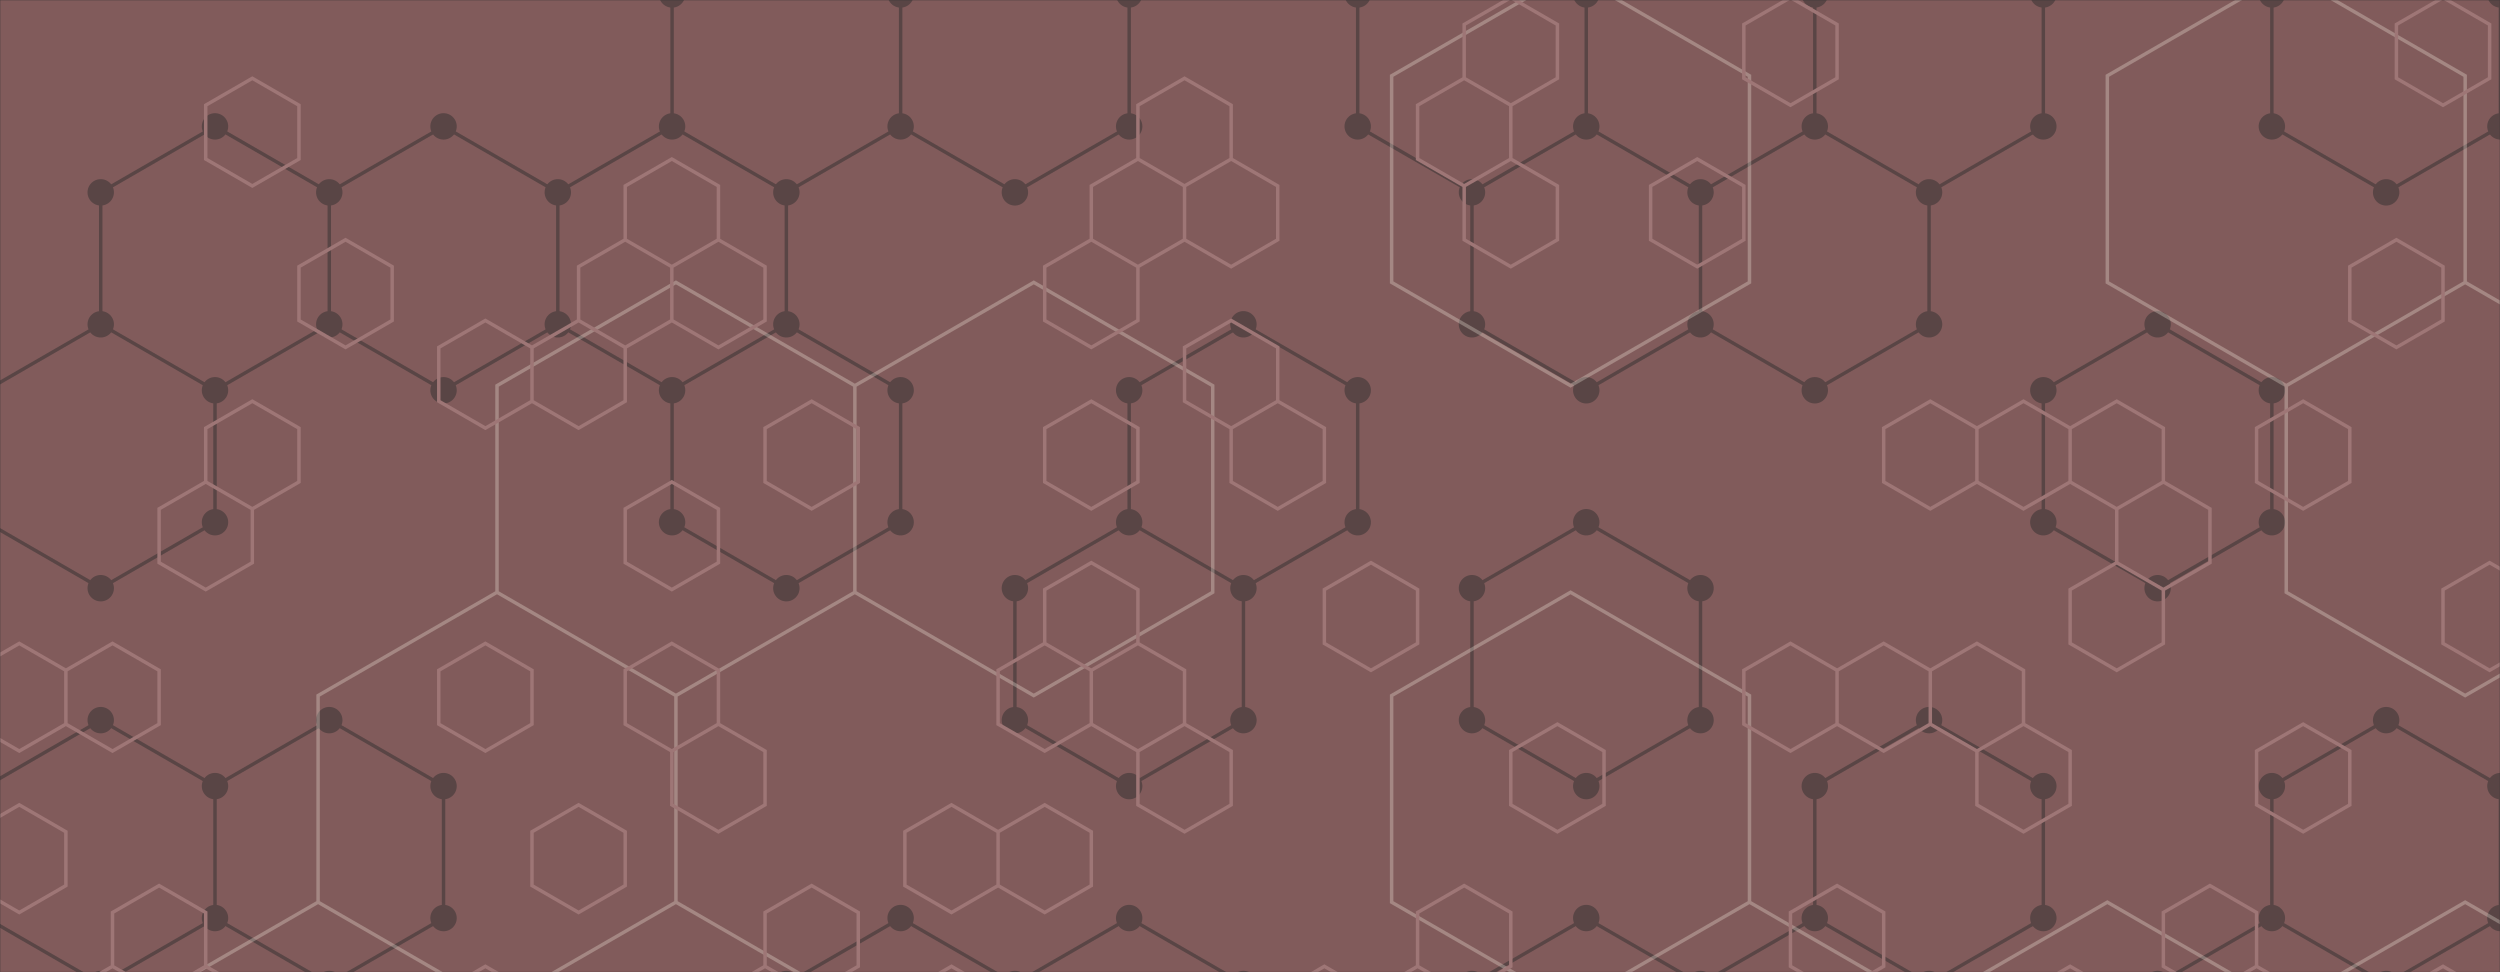 <svg xmlns="http://www.w3.org/2000/svg" version="1.1" xmlns:xlink="http://www.w3.org/1999/xlink" xmlns:svgjs="http://svgjs.dev/svgjs" width="1440" height="560" preserveAspectRatio="none" viewBox="0 0 1440 560"><rect x="0" y="0" width="1440" height="560" fill="#333333" stroke="none"/><g mask="url(&quot;#SvgjsMask1267&quot;)" fill="none"><rect width="1440" height="560" x="0" y="0" fill="rgba(129, 91, 91, 1)"></rect><path d="M123.84 72.8L189.66 110.8L189.66 186.8L123.84 224.8L58.02 186.8L58.02 110.8zM58.02 186.8L123.84 224.8L123.84 300.8L58.02 338.8L-7.8 300.8L-7.8 224.8zM58.02 414.8L123.84 452.8L123.84 528.8L58.02 566.8L-7.8 528.8L-7.8 452.8zM123.84 528.8L189.66 566.8L189.66 642.8L123.84 680.8L58.02 642.8L58.02 566.8zM255.48 72.8L321.3 110.8L321.3 186.8L255.48 224.8L189.66 186.8L189.66 110.8zM189.66 414.8L255.48 452.8L255.48 528.8L189.66 566.8L123.84 528.8L123.84 452.8zM387.12 72.8L452.94 110.8L452.94 186.8L387.12 224.8L321.3 186.8L321.3 110.8zM452.94 -41.2L518.76 -3.2L518.76 72.8L452.94 110.8L387.12 72.8L387.12 -3.2zM452.94 186.8L518.76 224.8L518.76 300.8L452.94 338.8L387.12 300.8L387.12 224.8zM518.76 528.8L584.58 566.8L584.58 642.8L518.76 680.8L452.94 642.8L452.94 566.8zM584.58 -41.2L650.4 -3.2L650.4 72.8L584.58 110.8L518.76 72.8L518.76 -3.2zM650.4 300.8L716.22 338.8L716.22 414.8L650.4 452.8L584.58 414.8L584.58 338.8zM650.4 528.8L716.22 566.8L716.22 642.8L650.4 680.8L584.58 642.8L584.58 566.8zM716.22 186.8L782.04 224.8L782.04 300.8L716.22 338.8L650.4 300.8L650.4 224.8zM847.86 -41.2L913.68 -3.2L913.68 72.8L847.86 110.8L782.04 72.8L782.04 -3.2zM913.68 72.8L979.5 110.8L979.5 186.8L913.68 224.8L847.86 186.8L847.86 110.8zM913.68 300.8L979.5 338.8L979.5 414.8L913.68 452.8L847.86 414.8L847.86 338.8zM913.68 528.8L979.5 566.8L979.5 642.8L913.68 680.8L847.86 642.8L847.86 566.8zM1045.32 72.8L1111.14 110.8L1111.14 186.8L1045.32 224.8L979.5 186.8L979.5 110.8zM1045.32 528.8L1111.14 566.8L1111.14 642.8L1045.32 680.8L979.5 642.8L979.5 566.8zM1111.14 -41.2L1176.96 -3.2L1176.96 72.8L1111.14 110.8L1045.32 72.8L1045.32 -3.2zM1111.14 414.8L1176.96 452.8L1176.96 528.8L1111.14 566.8L1045.32 528.8L1045.32 452.8zM1242.78 186.8L1308.6 224.8L1308.6 300.8L1242.78 338.8L1176.96 300.8L1176.96 224.8zM1308.6 528.8L1374.42 566.8L1374.42 642.8L1308.6 680.8L1242.78 642.8L1242.78 566.8zM1374.42 -41.2L1440.24 -3.2L1440.24 72.8L1374.42 110.8L1308.6 72.8L1308.6 -3.2zM1374.42 414.8L1440.24 452.8L1440.24 528.8L1374.42 566.8L1308.6 528.8L1308.6 452.8z" stroke="rgba(89, 69, 69, 1)" stroke-width="2"></path><path d="M116.24 72.8 a7.6 7.6 0 1 0 15.2 0 a7.6 7.6 0 1 0 -15.2 0zM182.06 110.8 a7.6 7.6 0 1 0 15.2 0 a7.6 7.6 0 1 0 -15.2 0zM182.06 186.8 a7.6 7.6 0 1 0 15.2 0 a7.6 7.6 0 1 0 -15.2 0zM116.24 224.8 a7.6 7.6 0 1 0 15.2 0 a7.6 7.6 0 1 0 -15.2 0zM50.42 186.8 a7.6 7.6 0 1 0 15.2 0 a7.6 7.6 0 1 0 -15.2 0zM50.42 110.8 a7.6 7.6 0 1 0 15.2 0 a7.6 7.6 0 1 0 -15.2 0zM116.24 300.8 a7.6 7.6 0 1 0 15.2 0 a7.6 7.6 0 1 0 -15.2 0zM50.42 338.8 a7.6 7.6 0 1 0 15.2 0 a7.6 7.6 0 1 0 -15.2 0zM-15.4 300.8 a7.6 7.6 0 1 0 15.2 0 a7.6 7.6 0 1 0 -15.2 0zM-15.4 224.8 a7.6 7.6 0 1 0 15.2 0 a7.6 7.6 0 1 0 -15.2 0zM50.42 414.8 a7.6 7.6 0 1 0 15.2 0 a7.6 7.6 0 1 0 -15.2 0zM116.24 452.8 a7.6 7.6 0 1 0 15.2 0 a7.6 7.6 0 1 0 -15.2 0zM116.24 528.8 a7.6 7.6 0 1 0 15.2 0 a7.6 7.6 0 1 0 -15.2 0zM50.42 566.8 a7.6 7.6 0 1 0 15.2 0 a7.6 7.6 0 1 0 -15.2 0zM-15.4 528.8 a7.6 7.6 0 1 0 15.2 0 a7.6 7.6 0 1 0 -15.2 0zM-15.4 452.8 a7.6 7.6 0 1 0 15.2 0 a7.6 7.6 0 1 0 -15.2 0zM182.06 566.8 a7.6 7.6 0 1 0 15.2 0 a7.6 7.6 0 1 0 -15.2 0zM182.06 642.8 a7.6 7.6 0 1 0 15.2 0 a7.6 7.6 0 1 0 -15.2 0zM116.24 680.8 a7.6 7.6 0 1 0 15.2 0 a7.6 7.6 0 1 0 -15.2 0zM50.42 642.8 a7.6 7.6 0 1 0 15.2 0 a7.6 7.6 0 1 0 -15.2 0zM247.88 72.8 a7.6 7.6 0 1 0 15.2 0 a7.6 7.6 0 1 0 -15.2 0zM313.7 110.8 a7.6 7.6 0 1 0 15.2 0 a7.6 7.6 0 1 0 -15.2 0zM313.7 186.8 a7.6 7.6 0 1 0 15.2 0 a7.6 7.6 0 1 0 -15.2 0zM247.88 224.8 a7.6 7.6 0 1 0 15.2 0 a7.6 7.6 0 1 0 -15.2 0zM182.06 414.8 a7.6 7.6 0 1 0 15.2 0 a7.6 7.6 0 1 0 -15.2 0zM247.88 452.8 a7.6 7.6 0 1 0 15.2 0 a7.6 7.6 0 1 0 -15.2 0zM247.88 528.8 a7.6 7.6 0 1 0 15.2 0 a7.6 7.6 0 1 0 -15.2 0zM379.52 72.8 a7.6 7.6 0 1 0 15.2 0 a7.6 7.6 0 1 0 -15.2 0zM445.34 110.8 a7.6 7.6 0 1 0 15.2 0 a7.6 7.6 0 1 0 -15.2 0zM445.34 186.8 a7.6 7.6 0 1 0 15.2 0 a7.6 7.6 0 1 0 -15.2 0zM379.52 224.8 a7.6 7.6 0 1 0 15.2 0 a7.6 7.6 0 1 0 -15.2 0zM445.34 -41.2 a7.6 7.6 0 1 0 15.2 0 a7.6 7.6 0 1 0 -15.2 0zM511.16 -3.2 a7.6 7.6 0 1 0 15.2 0 a7.6 7.6 0 1 0 -15.2 0zM511.16 72.8 a7.6 7.6 0 1 0 15.2 0 a7.6 7.6 0 1 0 -15.2 0zM379.52 -3.2 a7.6 7.6 0 1 0 15.2 0 a7.6 7.6 0 1 0 -15.2 0zM511.16 224.8 a7.6 7.6 0 1 0 15.2 0 a7.6 7.6 0 1 0 -15.2 0zM511.16 300.8 a7.6 7.6 0 1 0 15.2 0 a7.6 7.6 0 1 0 -15.2 0zM445.34 338.8 a7.6 7.6 0 1 0 15.2 0 a7.6 7.6 0 1 0 -15.2 0zM379.52 300.8 a7.6 7.6 0 1 0 15.2 0 a7.6 7.6 0 1 0 -15.2 0zM511.16 528.8 a7.6 7.6 0 1 0 15.2 0 a7.6 7.6 0 1 0 -15.2 0zM576.98 566.8 a7.6 7.6 0 1 0 15.2 0 a7.6 7.6 0 1 0 -15.2 0zM576.98 642.8 a7.6 7.6 0 1 0 15.2 0 a7.6 7.6 0 1 0 -15.2 0zM511.16 680.8 a7.6 7.6 0 1 0 15.2 0 a7.6 7.6 0 1 0 -15.2 0zM445.34 642.8 a7.6 7.6 0 1 0 15.2 0 a7.6 7.6 0 1 0 -15.2 0zM445.34 566.8 a7.6 7.6 0 1 0 15.2 0 a7.6 7.6 0 1 0 -15.2 0zM576.98 -41.2 a7.6 7.6 0 1 0 15.2 0 a7.6 7.6 0 1 0 -15.2 0zM642.8 -3.2 a7.6 7.6 0 1 0 15.2 0 a7.6 7.6 0 1 0 -15.2 0zM642.8 72.8 a7.6 7.6 0 1 0 15.2 0 a7.6 7.6 0 1 0 -15.2 0zM576.98 110.8 a7.6 7.6 0 1 0 15.2 0 a7.6 7.6 0 1 0 -15.2 0zM642.8 300.8 a7.6 7.6 0 1 0 15.2 0 a7.6 7.6 0 1 0 -15.2 0zM708.62 338.8 a7.6 7.6 0 1 0 15.2 0 a7.6 7.6 0 1 0 -15.2 0zM708.62 414.8 a7.6 7.6 0 1 0 15.2 0 a7.6 7.6 0 1 0 -15.2 0zM642.8 452.8 a7.6 7.6 0 1 0 15.2 0 a7.6 7.6 0 1 0 -15.2 0zM576.98 414.8 a7.6 7.6 0 1 0 15.2 0 a7.6 7.6 0 1 0 -15.2 0zM576.98 338.8 a7.6 7.6 0 1 0 15.2 0 a7.6 7.6 0 1 0 -15.2 0zM642.8 528.8 a7.6 7.6 0 1 0 15.2 0 a7.6 7.6 0 1 0 -15.2 0zM708.62 566.8 a7.6 7.6 0 1 0 15.2 0 a7.6 7.6 0 1 0 -15.2 0zM708.62 642.8 a7.6 7.6 0 1 0 15.2 0 a7.6 7.6 0 1 0 -15.2 0zM642.8 680.8 a7.6 7.6 0 1 0 15.2 0 a7.6 7.6 0 1 0 -15.2 0zM708.62 186.8 a7.6 7.6 0 1 0 15.2 0 a7.6 7.6 0 1 0 -15.2 0zM774.44 224.8 a7.6 7.6 0 1 0 15.2 0 a7.6 7.6 0 1 0 -15.2 0zM774.44 300.8 a7.6 7.6 0 1 0 15.2 0 a7.6 7.6 0 1 0 -15.2 0zM642.8 224.8 a7.6 7.6 0 1 0 15.2 0 a7.6 7.6 0 1 0 -15.2 0zM840.26 -41.2 a7.6 7.6 0 1 0 15.2 0 a7.6 7.6 0 1 0 -15.2 0zM906.08 -3.2 a7.6 7.6 0 1 0 15.2 0 a7.6 7.6 0 1 0 -15.2 0zM906.08 72.8 a7.6 7.6 0 1 0 15.2 0 a7.6 7.6 0 1 0 -15.2 0zM840.26 110.8 a7.6 7.6 0 1 0 15.2 0 a7.6 7.6 0 1 0 -15.2 0zM774.44 72.8 a7.6 7.6 0 1 0 15.2 0 a7.6 7.6 0 1 0 -15.2 0zM774.44 -3.2 a7.6 7.6 0 1 0 15.2 0 a7.6 7.6 0 1 0 -15.2 0zM971.9 110.8 a7.6 7.6 0 1 0 15.2 0 a7.6 7.6 0 1 0 -15.2 0zM971.9 186.8 a7.6 7.6 0 1 0 15.2 0 a7.6 7.6 0 1 0 -15.2 0zM906.08 224.8 a7.6 7.6 0 1 0 15.2 0 a7.6 7.6 0 1 0 -15.2 0zM840.26 186.8 a7.6 7.6 0 1 0 15.2 0 a7.6 7.6 0 1 0 -15.2 0zM906.08 300.8 a7.6 7.6 0 1 0 15.2 0 a7.6 7.6 0 1 0 -15.2 0zM971.9 338.8 a7.6 7.6 0 1 0 15.2 0 a7.6 7.6 0 1 0 -15.2 0zM971.9 414.8 a7.6 7.6 0 1 0 15.2 0 a7.6 7.6 0 1 0 -15.2 0zM906.08 452.8 a7.6 7.6 0 1 0 15.2 0 a7.6 7.6 0 1 0 -15.2 0zM840.26 414.8 a7.6 7.6 0 1 0 15.2 0 a7.6 7.6 0 1 0 -15.2 0zM840.26 338.8 a7.6 7.6 0 1 0 15.2 0 a7.6 7.6 0 1 0 -15.2 0zM906.08 528.8 a7.6 7.6 0 1 0 15.2 0 a7.6 7.6 0 1 0 -15.2 0zM971.9 566.8 a7.6 7.6 0 1 0 15.2 0 a7.6 7.6 0 1 0 -15.2 0zM971.9 642.8 a7.6 7.6 0 1 0 15.2 0 a7.6 7.6 0 1 0 -15.2 0zM906.08 680.8 a7.6 7.6 0 1 0 15.2 0 a7.6 7.6 0 1 0 -15.2 0zM840.26 642.8 a7.6 7.6 0 1 0 15.2 0 a7.6 7.6 0 1 0 -15.2 0zM840.26 566.8 a7.6 7.6 0 1 0 15.2 0 a7.6 7.6 0 1 0 -15.2 0zM1037.72 72.8 a7.6 7.6 0 1 0 15.2 0 a7.6 7.6 0 1 0 -15.2 0zM1103.54 110.8 a7.6 7.6 0 1 0 15.2 0 a7.6 7.6 0 1 0 -15.2 0zM1103.54 186.8 a7.6 7.6 0 1 0 15.2 0 a7.6 7.6 0 1 0 -15.2 0zM1037.72 224.8 a7.6 7.6 0 1 0 15.2 0 a7.6 7.6 0 1 0 -15.2 0zM1037.72 528.8 a7.6 7.6 0 1 0 15.2 0 a7.6 7.6 0 1 0 -15.2 0zM1103.54 566.8 a7.6 7.6 0 1 0 15.2 0 a7.6 7.6 0 1 0 -15.2 0zM1103.54 642.8 a7.6 7.6 0 1 0 15.2 0 a7.6 7.6 0 1 0 -15.2 0zM1037.72 680.8 a7.6 7.6 0 1 0 15.2 0 a7.6 7.6 0 1 0 -15.2 0zM1103.54 -41.2 a7.6 7.6 0 1 0 15.2 0 a7.6 7.6 0 1 0 -15.2 0zM1169.36 -3.2 a7.6 7.6 0 1 0 15.2 0 a7.6 7.6 0 1 0 -15.2 0zM1169.36 72.8 a7.6 7.6 0 1 0 15.2 0 a7.6 7.6 0 1 0 -15.2 0zM1037.72 -3.2 a7.6 7.6 0 1 0 15.2 0 a7.6 7.6 0 1 0 -15.2 0zM1103.54 414.8 a7.6 7.6 0 1 0 15.2 0 a7.6 7.6 0 1 0 -15.2 0zM1169.36 452.8 a7.6 7.6 0 1 0 15.2 0 a7.6 7.6 0 1 0 -15.2 0zM1169.36 528.8 a7.6 7.6 0 1 0 15.2 0 a7.6 7.6 0 1 0 -15.2 0zM1037.72 452.8 a7.6 7.6 0 1 0 15.2 0 a7.6 7.6 0 1 0 -15.2 0zM1235.18 186.8 a7.6 7.6 0 1 0 15.2 0 a7.6 7.6 0 1 0 -15.2 0zM1301 224.8 a7.6 7.6 0 1 0 15.2 0 a7.6 7.6 0 1 0 -15.2 0zM1301 300.8 a7.6 7.6 0 1 0 15.2 0 a7.6 7.6 0 1 0 -15.2 0zM1235.18 338.8 a7.6 7.6 0 1 0 15.2 0 a7.6 7.6 0 1 0 -15.2 0zM1169.36 300.8 a7.6 7.6 0 1 0 15.2 0 a7.6 7.6 0 1 0 -15.2 0zM1169.36 224.8 a7.6 7.6 0 1 0 15.2 0 a7.6 7.6 0 1 0 -15.2 0zM1301 528.8 a7.6 7.6 0 1 0 15.2 0 a7.6 7.6 0 1 0 -15.2 0zM1366.82 566.8 a7.6 7.6 0 1 0 15.2 0 a7.6 7.6 0 1 0 -15.2 0zM1366.82 642.8 a7.6 7.6 0 1 0 15.2 0 a7.6 7.6 0 1 0 -15.2 0zM1301 680.8 a7.6 7.6 0 1 0 15.2 0 a7.6 7.6 0 1 0 -15.2 0zM1235.18 642.8 a7.6 7.6 0 1 0 15.2 0 a7.6 7.6 0 1 0 -15.2 0zM1235.18 566.8 a7.6 7.6 0 1 0 15.2 0 a7.6 7.6 0 1 0 -15.2 0zM1366.82 -41.2 a7.6 7.6 0 1 0 15.2 0 a7.6 7.6 0 1 0 -15.2 0zM1432.64 -3.2 a7.6 7.6 0 1 0 15.2 0 a7.6 7.6 0 1 0 -15.2 0zM1432.64 72.8 a7.6 7.6 0 1 0 15.2 0 a7.6 7.6 0 1 0 -15.2 0zM1366.82 110.8 a7.6 7.6 0 1 0 15.2 0 a7.6 7.6 0 1 0 -15.2 0zM1301 72.8 a7.6 7.6 0 1 0 15.2 0 a7.6 7.6 0 1 0 -15.2 0zM1301 -3.2 a7.6 7.6 0 1 0 15.2 0 a7.6 7.6 0 1 0 -15.2 0zM1366.82 414.8 a7.6 7.6 0 1 0 15.2 0 a7.6 7.6 0 1 0 -15.2 0zM1432.64 452.8 a7.6 7.6 0 1 0 15.2 0 a7.6 7.6 0 1 0 -15.2 0zM1432.64 528.8 a7.6 7.6 0 1 0 15.2 0 a7.6 7.6 0 1 0 -15.2 0zM1301 452.8 a7.6 7.6 0 1 0 15.2 0 a7.6 7.6 0 1 0 -15.2 0z" fill="rgba(89, 69, 69, 1)"></path><path d="M183.22 519.65L286.28 579.15L286.28 698.15L183.22 757.65L80.16 698.15L80.16 579.15zM389.34 162.65L492.4 222.15L492.4 341.15L389.34 400.65L286.28 341.15L286.28 222.15zM286.28 341.15L389.34 400.65L389.34 519.65L286.28 579.15L183.22 519.65L183.22 400.65zM389.34 519.65L492.4 579.15L492.4 698.15L389.34 757.65L286.28 698.15L286.28 579.15zM595.46 162.65L698.52 222.15L698.52 341.15L595.46 400.65L492.4 341.15L492.4 222.15zM904.64 -15.85L1007.7 43.65L1007.7 162.65L904.64 222.15L801.58 162.65L801.58 43.65zM904.64 341.15L1007.7 400.65L1007.7 519.65L904.64 579.15L801.58 519.65L801.58 400.65zM1007.7 519.65L1110.76 579.15L1110.76 698.15L1007.7 757.65L904.64 698.15L904.64 579.15zM1213.82 519.65L1316.88 579.15L1316.88 698.15L1213.82 757.65L1110.76 698.15L1110.76 579.15zM1316.88 -15.85L1419.94 43.65L1419.94 162.65L1316.88 222.15L1213.82 162.65L1213.82 43.65zM1419.94 162.65L1523 222.15L1523 341.15L1419.94 400.65L1316.88 341.15L1316.88 222.15zM1419.94 519.65L1523 579.15L1523 698.15L1419.94 757.65L1316.88 698.15L1316.88 579.15z" stroke="rgba(255, 248, 234, 0.28)" stroke-width="2"></path><path d="M11.1 370.6L37.95 386.1L37.95 417.1L11.1 432.6L-15.75 417.1L-15.75 386.1zM11.1 463.6L37.95 479.1L37.95 510.1L11.1 525.6L-15.75 510.1L-15.75 479.1zM64.8 370.6L91.64 386.1L91.64 417.1L64.8 432.6L37.95 417.1L37.95 386.1zM91.64 510.1L118.49 525.6L118.49 556.6L91.64 572.1L64.8 556.6L64.8 525.6zM64.8 556.6L91.64 572.1L91.64 603.1L64.8 618.6L37.95 603.1L37.95 572.1zM145.34 45.1L172.19 60.6L172.19 91.6L145.34 107.1L118.49 91.6L118.49 60.6zM145.34 231.1L172.19 246.6L172.19 277.6L145.34 293.1L118.49 277.6L118.49 246.6zM118.49 277.6L145.34 293.1L145.34 324.1L118.49 339.6L91.64 324.1L91.64 293.1zM118.49 556.6L145.34 572.1L145.34 603.1L118.49 618.6L91.64 603.1L91.64 572.1zM199.03 138.1L225.88 153.6L225.88 184.6L199.03 200.1L172.19 184.6L172.19 153.6zM279.58 184.6L306.42 200.1L306.42 231.1L279.58 246.6L252.73 231.1L252.73 200.1zM279.58 370.6L306.42 386.1L306.42 417.1L279.58 432.6L252.73 417.1L252.73 386.1zM279.58 556.6L306.42 572.1L306.42 603.1L279.58 618.6L252.73 603.1L252.73 572.1zM360.12 138.1L386.97 153.6L386.97 184.6L360.12 200.1L333.27 184.6L333.27 153.6zM333.27 184.6L360.12 200.1L360.12 231.1L333.27 246.6L306.42 231.1L306.42 200.1zM333.27 463.6L360.12 479.1L360.12 510.1L333.27 525.6L306.42 510.1L306.42 479.1zM386.97 91.6L413.81 107.1L413.81 138.1L386.97 153.6L360.12 138.1L360.12 107.1zM413.81 138.1L440.66 153.6L440.66 184.6L413.81 200.1L386.97 184.6L386.97 153.6zM386.97 277.6L413.81 293.1L413.81 324.1L386.97 339.6L360.12 324.1L360.12 293.1zM386.97 370.6L413.81 386.1L413.81 417.1L386.97 432.6L360.12 417.1L360.12 386.1zM413.81 417.1L440.66 432.6L440.66 463.6L413.81 479.1L386.97 463.6L386.97 432.6zM467.51 231.1L494.36 246.6L494.36 277.6L467.51 293.1L440.66 277.6L440.66 246.6zM467.51 510.1L494.36 525.6L494.36 556.6L467.51 572.1L440.66 556.6L440.66 525.6zM440.66 556.6L467.51 572.1L467.51 603.1L440.66 618.6L413.81 603.1L413.81 572.1zM548.05 463.6L574.9 479.1L574.9 510.1L548.05 525.6L521.2 510.1L521.2 479.1zM548.05 556.6L574.9 572.1L574.9 603.1L548.05 618.6L521.2 603.1L521.2 572.1zM628.59 138.1L655.44 153.6L655.44 184.6L628.59 200.1L601.75 184.6L601.75 153.6zM628.59 231.1L655.44 246.6L655.44 277.6L628.59 293.1L601.75 277.6L601.75 246.6zM628.59 324.1L655.44 339.6L655.44 370.6L628.59 386.1L601.75 370.6L601.75 339.6zM601.75 370.6L628.59 386.1L628.59 417.1L601.75 432.6L574.9 417.1L574.9 386.1zM601.75 463.6L628.59 479.1L628.59 510.1L601.75 525.6L574.9 510.1L574.9 479.1zM682.29 45.1L709.14 60.6L709.14 91.6L682.29 107.1L655.44 91.6L655.44 60.6zM655.44 91.6L682.29 107.1L682.29 138.1L655.44 153.6L628.59 138.1L628.59 107.1zM655.44 370.6L682.29 386.1L682.29 417.1L655.44 432.6L628.59 417.1L628.59 386.1zM682.29 417.1L709.14 432.6L709.14 463.6L682.29 479.1L655.44 463.6L655.44 432.6zM709.14 91.6L735.98 107.1L735.98 138.1L709.14 153.6L682.29 138.1L682.29 107.1zM709.14 184.6L735.98 200.1L735.98 231.1L709.14 246.6L682.29 231.1L682.29 200.1zM735.98 231.1L762.83 246.6L762.83 277.6L735.98 293.1L709.14 277.6L709.14 246.6zM789.68 324.1L816.53 339.6L816.53 370.6L789.68 386.1L762.83 370.6L762.83 339.6zM762.83 556.6L789.68 572.1L789.68 603.1L762.83 618.6L735.98 603.1L735.98 572.1zM843.37 45.1L870.22 60.6L870.22 91.6L843.37 107.1L816.53 91.6L816.53 60.6zM843.37 510.1L870.22 525.6L870.22 556.6L843.37 572.1L816.53 556.6L816.53 525.6zM816.53 556.6L843.37 572.1L843.37 603.1L816.53 618.6L789.68 603.1L789.68 572.1zM870.22 -1.4L897.07 14.1L897.07 45.1L870.22 60.6L843.37 45.1L843.37 14.1zM870.22 91.6L897.07 107.1L897.07 138.1L870.22 153.6L843.37 138.1L843.37 107.1zM897.07 417.1L923.92 432.6L923.92 463.6L897.07 479.1L870.22 463.6L870.22 432.6zM977.61 91.6L1004.46 107.1L1004.46 138.1L977.61 153.6L950.76 138.1L950.76 107.1zM1031.31 -1.4L1058.15 14.1L1058.15 45.1L1031.31 60.6L1004.46 45.1L1004.46 14.1zM1031.31 370.6L1058.15 386.1L1058.15 417.1L1031.31 432.6L1004.46 417.1L1004.46 386.1zM1058.15 510.1L1085 525.6L1085 556.6L1058.15 572.1L1031.31 556.6L1031.31 525.6zM1111.85 231.1L1138.7 246.6L1138.7 277.6L1111.85 293.1L1085 277.6L1085 246.6zM1085 370.6L1111.85 386.1L1111.85 417.1L1085 432.6L1058.15 417.1L1058.15 386.1zM1165.54 231.1L1192.39 246.6L1192.39 277.6L1165.54 293.1L1138.7 277.6L1138.7 246.6zM1138.7 370.6L1165.54 386.1L1165.54 417.1L1138.7 432.6L1111.85 417.1L1111.85 386.1zM1165.54 417.1L1192.39 432.6L1192.39 463.6L1165.54 479.1L1138.7 463.6L1138.7 432.6zM1219.24 231.1L1246.09 246.6L1246.09 277.6L1219.24 293.1L1192.39 277.6L1192.39 246.6zM1219.24 324.1L1246.09 339.6L1246.09 370.6L1219.24 386.1L1192.39 370.6L1192.39 339.6zM1192.39 556.6L1219.24 572.1L1219.24 603.1L1192.39 618.6L1165.54 603.1L1165.54 572.1zM1246.09 277.6L1272.93 293.1L1272.93 324.1L1246.09 339.6L1219.24 324.1L1219.24 293.1zM1272.93 510.1L1299.78 525.6L1299.78 556.6L1272.93 572.1L1246.09 556.6L1246.09 525.6zM1326.63 231.1L1353.48 246.6L1353.48 277.6L1326.63 293.1L1299.78 277.6L1299.78 246.6zM1326.63 417.1L1353.48 432.6L1353.48 463.6L1326.63 479.1L1299.78 463.6L1299.78 432.6zM1299.78 556.6L1326.63 572.1L1326.63 603.1L1299.78 618.6L1272.93 603.1L1272.93 572.1zM1380.33 138.1L1407.17 153.6L1407.17 184.6L1380.33 200.1L1353.48 184.6L1353.48 153.6zM1407.17 -1.4L1434.02 14.1L1434.02 45.1L1407.17 60.6L1380.33 45.1L1380.33 14.1zM1434.02 324.1L1460.87 339.6L1460.87 370.6L1434.02 386.1L1407.17 370.6L1407.17 339.6zM1407.17 556.6L1434.02 572.1L1434.02 603.1L1407.17 618.6L1380.33 603.1L1380.33 572.1z" stroke="rgba(158, 118, 118, 1)" stroke-width="2"></path></g><defs><mask id="SvgjsMask1267"><rect width="1440" height="560" fill="#ffffff"></rect></mask></defs></svg>